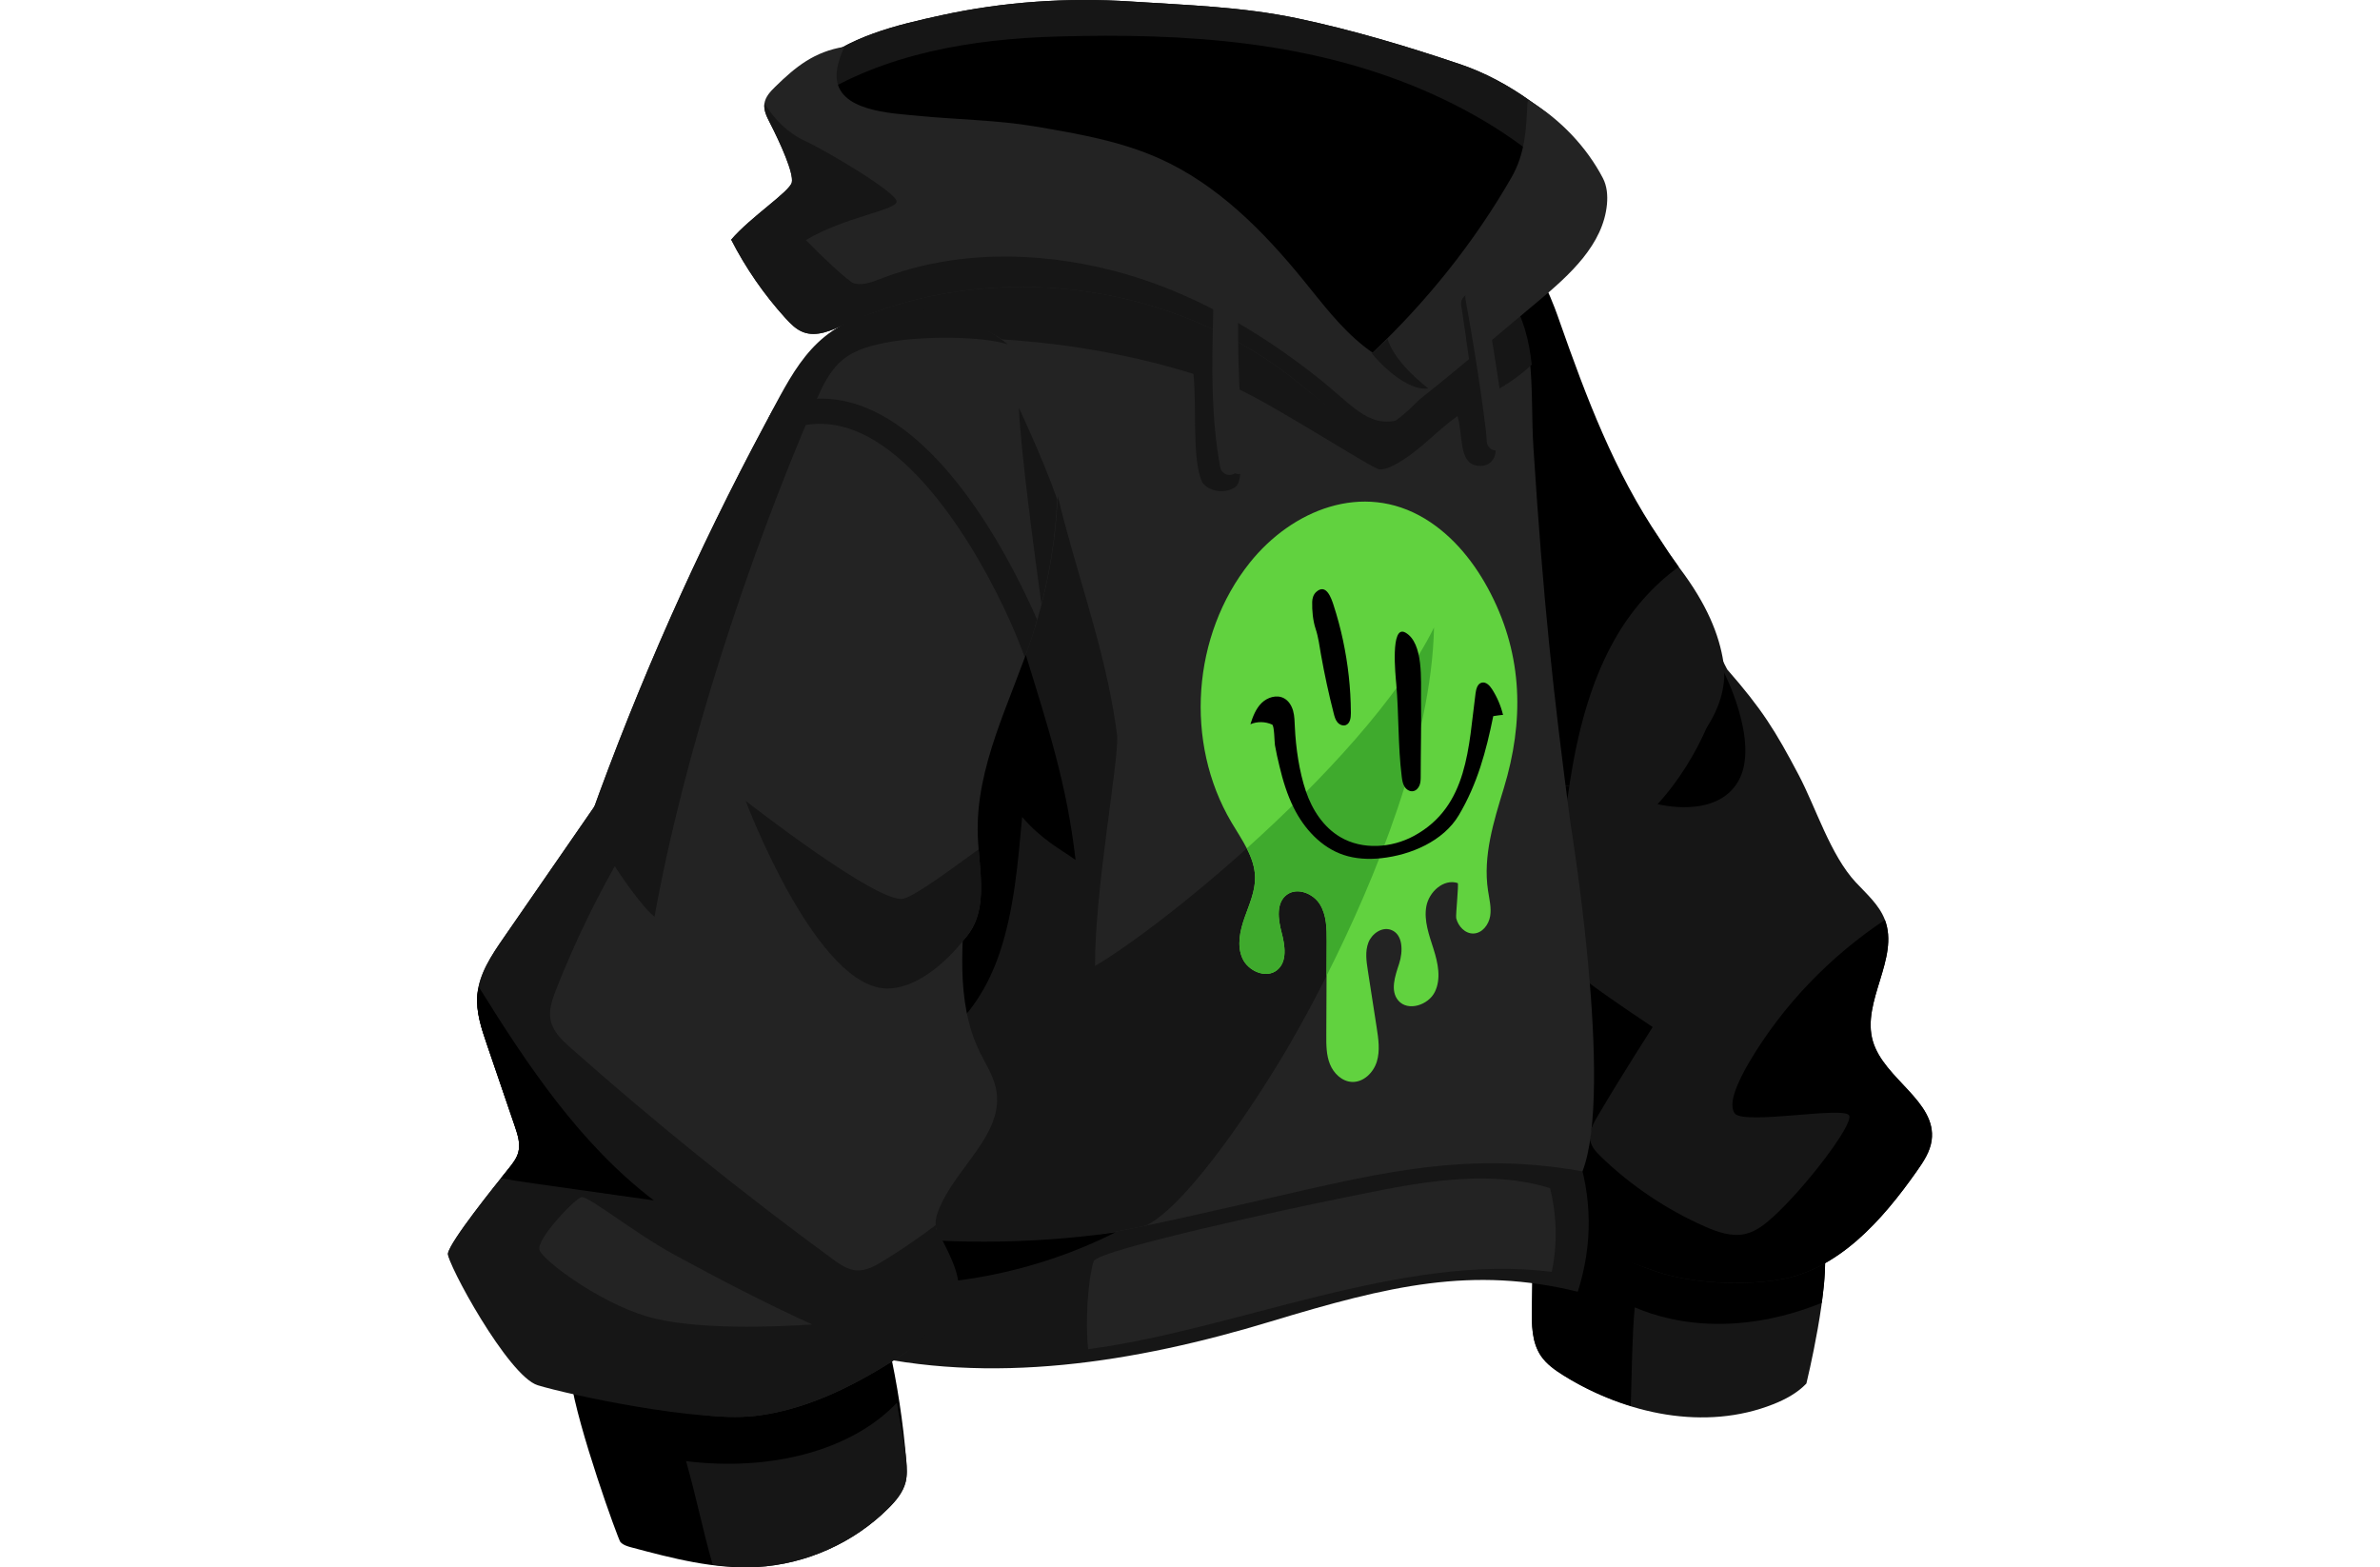 <svg xmlns:xlink="http://www.w3.org/1999/xlink" xmlns="http://www.w3.org/2000/svg" viewBox="-34.432 -91.777 58.245 61.51" width="164" height="108"><!--00001-00750002600042-->
  
  
  

  
  <g><path style="" d="M8.11-40.453c-0.012,0.65-0.012,1.347,0.352,1.886c0.221,0.328,0.556,0.561,0.891,0.771c2.435,1.521,5.554,2.188,8.223,1.13c0.48-0.19,0.948-0.44,1.305-0.814c0,0,0.957-3.926,0.689-5.406c-0.041-0.225-11.393-2.066-11.393-2.066S8.128-41.391,8.11-40.453z" fill="#161616"></path><path d="M12.144-40.467c3.561,1.496,6.973-0.054,7.341-0.179c0-0.001,0-0.002,0-0.002c0.028-0.202,0.051-0.403,0.072-0.599c0.002-0.019,0.004-0.039,0.006-0.057c0.02-0.198,0.035-0.39,0.044-0.573c0.001-0.016,0.001-0.031,0.001-0.047c0.007-0.155,0.008-0.301,0.005-0.439c-0.001-0.039-0.002-0.077-0.004-0.114c-0.007-0.148-0.018-0.289-0.04-0.408c-0.041-0.225-11.393-2.066-11.393-2.066s-0.049,3.56-0.067,4.498c-0.012,0.65-0.012,1.347,0.352,1.886c0.221,0.328,0.556,0.561,0.891,0.771c0.815,0.509,1.71,0.911,2.636,1.196C12.032-37.96,12.041-39.383,12.144-40.467z"></path><path style="" d="M4.267-67.15c-0.621,2.076-0.32,4.297-0.026,6.442c0.321,2.336,0.628,4.692,0.47,7.044c-0.071,1.058-0.233,2.145,0.07,3.163s1.25,1.951,2.318,1.825c-0.179,0.931-0.358,1.862-0.537,2.792c0.581,1.422,4.184,3.245,6.437,4.013c1.37,0.466,3.35,0.55,4.781,0.322c2.347-0.374,4.071-2.331,5.427-4.257c0.263-0.373,0.527-0.768,0.588-1.218c0.207-1.531-1.872-2.407-2.306-3.89c-0.458-1.566,1.059-3.258,0.467-4.78c-0.223-0.574-0.71-0.999-1.133-1.452c-1.001-1.071-1.565-2.931-2.247-4.222c-0.92-1.744-1.436-2.573-2.803-4.137c-0.701-1.328-1.503-3.217-2.546-4.305C10.143-73.033,5.483-71.21,4.267-67.15z" fill="#161616"></path><path d="M23.798-47.024c0.207-1.531-1.872-2.407-2.306-3.89c-0.457-1.559,1.044-3.245,0.471-4.762c-2.148,1.431-3.987,3.329-5.305,5.55c-0.475,0.8-0.879,1.698-0.575,2.062c0.469,0.432,4.339-0.316,4.48,0.073s-1.755,2.856-2.992,3.975c-0.317,0.287-0.664,0.566-1.08,0.664c-0.536,0.126-1.093-0.07-1.597-0.292c-1.498-0.661-2.879-1.587-4.059-2.723c-0.186-0.179-0.376-0.378-0.432-0.63c-0.08-0.359,0.128-0.711,0.315-1.027c0.945-1.601,2.131-3.446,2.131-3.446s-1.67-1.108-2.439-1.689c-0.769-0.582-1.309-1.506-1.282-2.556c0.046-1.784,0.19-3.566,0.467-5.329c0.304-1.939,0.78-3.879,1.738-5.592c0.579-1.036,1.355-1.983,2.286-2.713c-0.129-0.154-0.249-0.315-0.389-0.461c-3.087-3.223-7.748-1.4-8.963,2.66c-0.621,2.076-0.32,4.297-0.026,6.442c0.321,2.336,0.628,4.692,0.47,7.044c-0.071,1.058-0.426,2.321-0.122,3.258s2.061,2.589,2.061,2.589s-0.443,1.438-0.411,2.261c0.581,1.422,4.508,2.917,6.762,3.684c1.37,0.466,3.35,0.55,4.781,0.322c2.347-0.374,4.071-2.331,5.427-4.257C23.472-46.179,23.737-46.573,23.798-47.024z"></path><path d="M15.607-65.474c-0.428,3.055-2.566,5.255-2.566,5.255s2.322,0.611,3.177-0.917C17.073-62.663,15.607-65.474,15.607-65.474z"></path></g><!---0004-00880002300030--><g><path style="" d="M0.201-74.054c-0.098,0.294-0.029,0.614,0.041,0.915c0.332,1.413,0.691,2.82,1.077,4.219c0.419,1.519,0.882,3.055,1.75,4.371c1.455,2.206,4.049,3.613,6.691,3.631c1.532,0.01,3.903-0.644,4.866-1.835c0.708-0.876,1.164-1.947,1-3.027c-0.164-1.08-0.646-2.282-1.73-3.714c-2.212-3.036-3.495-5.784-4.709-9.238c-0.273-0.776-3.598-5.65-6.197-5.108S-2.239-82.084,0.201-74.054z" fill="#161616"></path><path d="M4.001-63.418c0.111,0.114,0.216,0.234,0.333,0.341c0.177,0.161,0.368,0.308,0.559,0.453c0.065,0.049,0.124,0.105,0.19,0.152c0.237,0.169,0.484,0.323,0.737,0.466c0.026,0.015,0.049,0.032,0.075,0.047c1.127,0.623,2.397,0.988,3.685,1.027c0.006-0.037,0.008-0.075,0.013-0.112c0.304-1.939,0.78-3.879,1.738-5.592c0.63-1.127,1.496-2.143,2.539-2.894c-0.261-0.36-0.508-0.726-0.742-1.098c-1.785-2.634-2.881-5.543-3.944-8.568c-0.273-0.776-2.248-6.791-7.614-4.946c-4.274,1.47-1.401,10.701-1.33,11.002c0.332,1.413,0.691,2.82,1.077,4.219c0.21,0.76,0.43,1.523,0.707,2.262c0.277,0.738,0.609,1.451,1.043,2.109c0.179,0.272,0.377,0.531,0.589,0.778C3.765-63.647,3.886-63.536,4.001-63.418z"></path></g><!---0024-00950003700022--><g><path d="M-20.565-88.556c0.092-0.17,0.234-0.348,0.437-0.534c1.369-1.257,3.324-1.709,5.067-2.089c2.441-0.532,4.957-0.701,7.449-0.538c2.2,0.144,4.361,0.204,6.54,0.665c2.151,0.454,4.288,1.094,6.36,1.794c0.983,0.332,1.908,0.836,2.751,1.438c0.396,0.283,0.833,0.588,1.16,0.952c0.109,0.122,0.709,0.714,0.637,0.872c-1.74,3.79-4.458,7.102-7.934,9.405c-6.167-3.589-12.464-7.179-19.276-9.305C-18.518-86.253-21.334-87.129-20.565-88.556z"></path><path style="" d="M9.199-86.868c-0.327-0.364-0.764-0.669-1.16-0.952c-0.843-0.603-1.768-1.106-2.751-1.438c-2.072-0.7-4.209-1.34-6.36-1.794c-2.179-0.46-4.34-0.521-6.54-0.665c-2.491-0.163-5.008,0.006-7.449,0.538c-1.743,0.38-3.699,0.832-5.067,2.089c-0.203,0.186-0.345,0.364-0.437,0.534c-0.197,0.366-0.156,0.696,0.03,0.99c0.119-0.084,0.227-0.184,0.349-0.264c2.842-1.851,6.337-2.419,9.672-2.514c5.046-0.143,10.119,0.172,14.779,2.288c1.097,0.498,2.155,1.088,3.141,1.781c0.649,0.456,1.255,0.981,1.785,1.57c0.227-0.424,0.444-0.854,0.645-1.292C9.908-86.154,9.308-86.746,9.199-86.868z" fill="#161616"></path></g><!---0027-00930004100058--><g><g><path style="" d="M-18.292-45.318c-0.273,1.959-0.47,4.651-0.209,6.612c5.369,1.317,11.059,0.397,16.35-1.206c4.676-1.417,7.918-2.183,12.06-1.171c0.592-1.868,0.571-3.715-0.057-5.572c-5.32-0.982-9.524-0.784-14.813,0.359c-2.26,0.488-4.479,1.167-6.76,1.545C-14.003-44.373-16.097-44.593-18.292-45.318z" fill="#161616"></path><path style="" d="M9.625-59.451c-0.693-5.222-1.072-8.781-1.457-14.762c-0.147-2.281,0.215-4.903-1.419-6.502c-1.233,0.954-2.465,1.909-3.698,2.863c-0.322,0.249-0.658,0.505-1.056,0.592c-0.646,0.14-1.289-0.194-1.87-0.51c-2.44-1.327-4.977-2.542-7.691-3.132c-3.124-0.68-7.51-1.541-10.201,0.818c-1.732,1.518-2.168,4.272-2.25,6.461c-0.094,2.512,0.407,4.994,0.606,7.488c0.368,4.621,1.443,9.65,0.433,14.259c-0.329,1.502-0.766,2.996-0.811,4.533c-0.046,1.537,0.358,3.168,1.47,4.23c5.101,0.985,10.217-0.308,15.285-1.452c4.697-1.06,8.313-2.1,13.128-1.244C11.341-49.007,9.625-59.451,9.625-59.451z" fill="#232323"></path><path style="" d="M-9.038-53.867c-0.005-3.025,0.925-7.968,0.871-9.023c-0.361-2.893-1.326-5.597-2.078-8.414c-0.613-2.294-1.091-5.306-2.994-6.92c-1.238-1.05-3.817-0.99-5.462-0.72c-0.957,1.544-1.25,3.603-1.315,5.322c-0.094,2.512,0.407,4.994,0.606,7.488c0.368,4.621,1.443,9.65,0.433,14.259c-0.329,1.502-0.766,2.996-0.811,4.533c-0.046,1.537,0.358,3.168,1.47,4.23c3.761,0.726,7.53,0.212,11.283-0.566c1.659-0.822,4.379-4.947,5.638-7.117c1.942-3.349,5.545-10.616,5.665-16.355C1.829-62.197-6.026-55.646-9.038-53.867z" fill="#161616"></path><path style="" d="M7.282-80.064c-1.26,0.865-2.521,1.729-3.781,2.594c-0.427,0.293-0.871,0.593-1.38,0.691c-0.539,0.103-1.092-0.032-1.62-0.178c-1.333-0.367-3.19-1.878-4.476-2.387c-2.152-0.851-3.698-0.829-5.95-1.36c-1.336-0.315-2.715-0.424-4.086-0.355c-0.506,0.215-2.195,0.507-2.838,0.837c-0.681,0.35-1.669,1.05-2.065,1.909c4.39-0.486,9.238-0.191,13.741,1.21c0.131,1.295-0.063,3.348,0.331,4.224c0.134,0.298,0.809,0.56,1.307,0.218s-0.059-2.58-0.004-3.905c1.443,0.625,5.41,3.202,5.664,3.21c0.261,0.009,0.504-0.123,0.731-0.254c0.892-0.516,1.491-1.242,2.331-1.839c0.227,0.737,0.04,1.809,0.74,1.941c0.548,0.103,0.764-0.314,0.76-0.591c-0.01-0.726-0.089-1.411-0.245-2.23c0.394-0.171,1.095-0.599,1.661-1.138C7.999-78.414,7.777-79.312,7.282-80.064z" fill="#161616"></path><path style="" d="M10.894-84.787c-0.63-1.211-1.668-2.303-2.843-3.011c-0.025-0.015-0.055-0.03-0.082-0.017c-0.028,0.014-0.033,0.051-0.035,0.082c-0.048,1.042-0.094,1.991-0.628,2.922c-1.462,2.546-3.317,4.857-5.449,6.874c-0.122-0.083-0.242-0.171-0.356-0.263c-0.915-0.729-1.625-1.678-2.364-2.586c-1.57-1.927-3.374-3.751-5.642-4.768c-1.529-0.686-3.201-0.974-4.853-1.256c-1.529-0.261-3.093-0.27-4.634-0.423c-1.02-0.101-3.19-0.168-3.186-1.572c0.001-0.395,0.145-0.774,0.303-1.136c-1.178,0.191-1.902,0.775-2.72,1.576c-0.187,0.183-0.378,0.389-0.416,0.648c-0.038,0.259,0.086,0.511,0.205,0.744c0.435,0.844,0.942,1.987,0.87,2.349c-0.072,0.362-1.618,1.359-2.381,2.253c0.571,1.115,1.289,2.154,2.131,3.081c0.202,0.222,0.421,0.445,0.702,0.55c0.527,0.197,1.102-0.068,1.614-0.302c5.781-2.64,13.034-1.677,17.926,2.379c0.583,0.484,1.177,0.953,1.834,1.33c0.945,0.542,1.317,0.738,2.817-0.775c1.345-1.053,3.31-2.733,4.655-3.854c1.227-1.024,2.548-2.217,2.693-3.808C11.086-84.117,11.055-84.478,10.894-84.787z" fill="#232323"></path><path d="M-15.564-50.749c0.151-0.08,0.297-0.17,0.437-0.267c1.152-0.801,1.915-2.068,2.358-3.399c0.565-1.697,0.708-3.53,0.872-5.298c0.786,0.904,1.476,1.242,2.097,1.686c-0.343-2.98-1.076-5.2-1.961-8.072c-0.12-0.388-0.24-0.782-0.255-1.188c-0.018-0.488,0.118-0.966,0.224-1.442c0.59-2.654,0.264-6.982-1.894-8.923c-1.2-1.079-2.879-1.431-4.485-1.583c-0.106-0.01-0.213-0.015-0.319-0.023c-1.127,1.569-1.456,3.798-1.526,5.637c-0.094,2.512,0.407,4.994,0.606,7.488c0.215,2.695,0.643,5.37,0.797,8.07c0.092,1.617-0.07,3.276-0.187,4.902c-0.058,0.803-0.116,1.588,0.489,2.219c0.401,0.417,1.01,0.596,1.587,0.551C-16.318-50.424-15.926-50.557-15.564-50.749z"></path><path style="" d="M-0.279-76.945c-2.406-1.906-5.104-3.457-8.078-4.218s-6.192-0.787-9.058,0.313c-0.347,0.133-0.717,0.285-1.078,0.195c-0.22-0.055-1.433-1.223-1.892-1.701c1.502-0.9,3.52-1.165,3.563-1.503s-2.729-1.985-3.589-2.383c-0.672-0.311-1.216-0.847-1.597-1.481c0,0.002-0.001,0.004-0.002,0.006c-0.038,0.259,0.086,0.511,0.205,0.744c0.435,0.844,0.942,1.987,0.87,2.349c-0.072,0.362-1.618,1.359-2.381,2.253c0.571,1.115,1.289,2.154,2.131,3.081c0.202,0.222,0.421,0.445,0.702,0.55c0.527,0.197,1.102-0.068,1.614-0.302c5.781-2.64,13.034-1.677,17.926,2.379c0.583,0.484,1.529,1.304,2.187,1.681c0.286,0.164,0.614,0.268,0.872,0.2c0.401-0.105,0.684-0.478,0.711-0.5C1.656-75.007,1.042-75.898-0.279-76.945z" fill="#161616"></path><path style="" d="M-3.756-73.136c-0.177,0-0.335-0.126-0.368-0.307c-0.37-1.997-0.323-3.983-0.279-5.905l0.021-0.974c0.003-0.207,0.156-0.331,0.381-0.369c0.207,0.003,0.372,0.174,0.369,0.381l-0.021,0.979c-0.044,1.883-0.089,3.83,0.266,5.75c0.038,0.204-0.097,0.399-0.3,0.437C-3.711-73.138-3.734-73.136-3.756-73.136z" fill="#232323"></path><path style="" d="M-3.393-73.172c-0.177,0-0.334-0.126-0.368-0.307c-0.394-2.119-0.442-4.002-0.399-7.175c0.003-0.206,0.17-0.37,0.375-0.37c0.001,0,0.003,0,0.005,0c0.208,0.003,0.373,0.173,0.37,0.38c-0.042,3.123,0.004,4.971,0.387,7.028c0.038,0.204-0.097,0.399-0.3,0.437C-3.347-73.174-3.37-73.172-3.393-73.172z" fill="#232323"></path><path style="" d="M6.399-73.962c-0.003,0-0.007,0-0.011,0c-0.207-0.006-0.37-0.179-0.364-0.386c0.008-0.255-0.223-2.357-0.69-5.464c-0.031-0.205,0.11-0.396,0.315-0.426c0.199-0.03,0.396,0.11,0.426,0.315c0.432,2.87,0.71,5.211,0.699,5.598C6.768-74.123,6.601-73.962,6.399-73.962z" fill="#161616"></path><path style="" d="M6.712-74.095c-0.207,0-0.375-0.168-0.375-0.375c0-0.299-0.316-2.719-0.838-5.586c-0.037-0.204,0.098-0.399,0.302-0.436C6-80.525,6.199-80.394,6.237-80.19c0.527,2.899,0.85,5.351,0.85,5.72C7.087-74.263,6.919-74.095,6.712-74.095z" fill="#232323"></path><path style="" d="M1.829-77.904c0.671,0.808,1.595,1.473,2.212,1.37c-1.439-1.131-1.595-1.944-1.595-1.944L1.829-77.904z" fill="#161616"></path><path style="" d="M8.887-41.862c0.229-1.077,0.201-2.217-0.066-3.285c-2.768-0.866-5.949-0.055-8.714,0.5c-0.824,0.165-9.058,1.906-9.199,2.372c-0.234,0.769-0.328,2.411-0.215,3.446C-3.572-39.572,3.035-42.618,8.887-41.862z" fill="#232323"></path><path d="M-18.505-43.391c-0.054,0.631-0.092,1.281-0.108,1.926c3.526,0.368,7.212-0.356,10.376-1.947C-11.636-42.928-15.102-42.931-18.505-43.391z"></path></g><g><g><path style="" d="M-2.96-69.698c-2.271,2.84-2.572,7.066-0.725,10.19c0.406,0.687,0.921,1.374,0.929,2.17c0.006,0.546-0.231,1.06-0.412,1.576c-0.181,0.515-0.307,1.096-0.085,1.595c0.222,0.499,0.925,0.809,1.355,0.466c0.418-0.333,0.316-0.974,0.181-1.486s-0.222-1.16,0.208-1.477c0.406-0.3,1.031-0.051,1.296,0.375c0.265,0.426,0.271,0.956,0.269,1.455c-0.005,1.225-0.011,2.451-0.016,3.676c-0.002,0.387-0.002,0.785,0.143,1.145c0.145,0.36,0.47,0.677,0.862,0.696c0.455,0.022,0.846-0.367,0.978-0.797c0.131-0.43,0.063-0.893-0.006-1.337c-0.116-0.746-0.232-1.492-0.347-2.238c-0.057-0.366-0.112-0.751,0.022-1.097s0.526-0.625,0.88-0.501c0.484,0.17,0.484,0.848,0.326,1.331c-0.158,0.482-0.363,1.064-0.029,1.449c0.378,0.437,1.177,0.175,1.431-0.342s0.123-1.131-0.05-1.679c-0.173-0.548-0.387-1.116-0.284-1.68c0.103-0.565,0.677-1.093,1.23-0.913c0.051,0.016-0.084,1.271-0.058,1.379c0.076,0.317,0.351,0.613,0.681,0.601c0.344-0.013,0.596-0.348,0.652-0.683c0.054-0.334-0.035-0.673-0.085-1.008c-0.204-1.35,0.223-2.707,0.621-4.014c0.794-2.609,0.752-5.167-0.514-7.635c-0.602-1.174-1.451-2.255-2.589-2.943C1.464-72.896-1.309-71.762-2.96-69.698z" fill="#61D23F"></path></g><path style="" d="M-3.082-58.483c0.186,0.363,0.322,0.74,0.327,1.145c0.006,0.546-0.231,1.06-0.412,1.576c-0.181,0.515-0.307,1.096-0.085,1.595c0.222,0.499,0.925,0.809,1.355,0.466c0.418-0.333,0.316-0.974,0.181-1.486c-0.135-0.512-0.222-1.16,0.208-1.477c0.406-0.3,1.031-0.051,1.296,0.375c0.265,0.426,0.271,0.956,0.269,1.455c-0.002,0.45-0.004,0.9-0.006,1.35c1.895-3.753,4.121-9.174,4.216-13.667C2.908-64.389-0.134-61.134-3.082-58.483z" fill="#3FAA2D"></path><g><path d="M1.004-63.83c0,0.016,0,0.032,0,0.048c0.001,0.18-0.032,0.403-0.204,0.463c-0.117,0.041-0.251-0.022-0.328-0.118s-0.11-0.219-0.14-0.337c-0.196-0.764-0.363-1.535-0.501-2.311c-0.06-0.34-0.1-0.68-0.208-1.005c-0.11-0.33-0.146-0.724-0.137-1.07c0.004-0.141,0.05-0.286,0.154-0.382c0.393-0.362,0.596,0.242,0.682,0.505c0.149,0.458,0.274,0.922,0.374,1.393C0.893-65.719,0.998-64.775,1.004-63.83z"></path><path d="M2.999-61.308c0.017,0.134,0.035,0.272,0.103,0.39c0.068,0.118,0.199,0.21,0.335,0.192c0.123-0.016,0.219-0.12,0.263-0.234c0.044-0.114,0.045-0.24,0.045-0.362c0-1.016,0.028-2.032,0.013-3.048c-0.01-0.677,0.106-2.174-0.612-2.58c-0.604-0.342-0.388,1.702-0.36,2.021C2.891-63.714,2.85-62.501,2.999-61.308z"></path><path d="M5.898-64.574c-0.28,2.08-0.275,4.434-2.411,5.598c-0.885,0.482-2.029,0.561-2.898,0.05c-0.661-0.389-1.102-1.07-1.347-1.79c-0.267-0.786-0.399-1.711-0.437-2.536c-0.01-0.211-0.011-0.424-0.068-0.628c-0.057-0.203-0.176-0.4-0.365-0.498c-0.283-0.147-0.649-0.031-0.874,0.193c-0.226,0.224-0.341,0.531-0.437,0.831c0.27-0.116,0.585-0.108,0.852,0.013c0.09,0.04,0.09,0.689,0.111,0.808c0.048,0.278,0.112,0.554,0.178,0.828c0.133,0.558,0.301,1.112,0.559,1.629c0.408,0.82,1.076,1.555,1.953,1.85c0.471,0.158,0.981,0.182,1.476,0.13c1.166-0.124,2.448-0.67,3.053-1.693c0.729-1.233,1.067-2.499,1.349-3.883c0.037-0.006,0.382-0.06,0.385-0.044c-0.086-0.36-0.234-0.706-0.435-1.018c-0.091-0.142-0.237-0.294-0.402-0.252C5.974-64.946,5.921-64.742,5.898-64.574z"></path></g></g></g><!---0038-00690002800041--><g><path d="M-27.665-31.262c0.11,0.123,0.279,0.171,0.438,0.214c1.611,0.429,3.255,0.861,4.919,0.769c1.927-0.107,3.805-0.946,5.169-2.312c0.29-0.29,0.566-0.619,0.667-1.017c0.069-0.273,0.05-0.56,0.028-0.84c-0.123-1.509-0.351-3.01-0.683-4.488c-2.856-0.031-5.715,0.121-8.552,0.454c-1.39,0.163-3.779-0.85-3.937,0.82C-29.345-35.759-27.75-31.357-27.665-31.262z"></path><path style="" d="M-26.236-63.231c-0.807,0.735-1.436,1.642-2.057,2.54c-1.317,1.905-2.634,3.809-3.95,5.714c-0.475,0.687-0.966,1.416-1.036,2.248c-0.056,0.662,0.161,1.313,0.376,1.941c0.365,1.07,0.73,2.14,1.096,3.211c0.112,0.329,0.226,0.681,0.139,1.017c-0.064,0.247-0.228,0.454-0.388,0.652c-0.555,0.688-2.288,2.843-2.375,3.322c-0.064,0.347,2.432,4.364,4.663,5.022s5.188,1.641,7.495,1.343c2.062-0.266,3.976-1.273,5.715-2.412c1.451-0.95,1.354-4.702,1.293-4.906c-0.072-0.241-0.007-0.501,0.084-0.736c0.652-1.683,2.615-2.999,2.259-4.769c-0.105-0.521-0.41-0.976-0.642-1.454c-0.98-2.017-0.662-4.386-0.521-6.625c0.141-2.238-0.027-4.75-1.653-6.294C-18.339-65.886-23.699-65.54-26.236-63.231z" fill="#232323"></path><path style="" d="M-15.266-43.538c-0.017-0.055-0.005-0.112-0.009-0.169c-0.667,0.504-1.357,0.977-2.069,1.414c-0.324,0.199-0.679,0.398-1.059,0.371c-0.351-0.025-0.656-0.24-0.939-0.448c-3.547-2.597-6.973-5.359-10.263-8.274c-0.336-0.298-0.689-0.626-0.79-1.064c-0.097-0.418,0.057-0.85,0.214-1.249c0.734-1.862,1.612-3.668,2.624-5.395c0.602,0.454,1.204,0.908,1.807,1.362c0.458-2.536,1.032-5.05,1.714-7.534c-0.841,0.315-1.601,0.747-2.2,1.292c-0.807,0.735-1.436,1.642-2.057,2.54c-1.317,1.905-2.634,3.809-3.95,5.714c-0.475,0.687-0.966,1.416-1.036,2.248c-0.056,0.662,0.161,1.313,0.376,1.941c0.365,1.07,0.73,2.14,1.096,3.21c0.112,0.329,0.226,0.681,0.139,1.017c-0.064,0.247-0.228,0.454-0.388,0.652c-0.555,0.688-2.288,2.843-2.375,3.322c-0.064,0.347,2.362,4.818,3.522,5.175s6.329,1.488,8.636,1.191c2.062-0.266,3.976-1.273,5.715-2.412c0.826-0.541,1.883-1.86,2.115-2.438C-14.212-41.649-14.92-42.911-15.266-43.538z" fill="#161616"></path><path style="" d="M-20.137-39.798c-1.292,0.086-4.648,0.245-6.523-0.326s-3.996-2.156-4.173-2.579s1.447-2.093,1.65-2.093c0.345,0,2.042,1.394,3.646,2.266C-23.707-41.535-22.094-40.695-20.137-39.798z" fill="#232323"></path><path style="" d="M-25.087-34.435c0.427,1.508,0.618,2.559,1.045,4.067c0.576,0.073,1.153,0.12,1.735,0.088c1.927-0.107,3.805-0.946,5.169-2.311c0.29-0.29,0.566-0.619,0.667-1.017c0.069-0.273,0.05-0.56,0.028-0.84c-0.048-0.595-0.286-1.688-0.367-2.28C-18.615-34.824-21.821-34.026-25.087-34.435z" fill="#161616"></path><path d="M-32.057-45.908c-0.078,0.097-0.183,0.228-0.3,0.374c0.442,0.075,0.886,0.143,1.329,0.206c1.559,0.221,3.119,0.441,4.678,0.662c-2.887-2.201-4.941-5.275-6.866-8.37c-0.021,0.102-0.054,0.201-0.063,0.306c-0.056,0.662,0.161,1.313,0.376,1.941c0.365,1.07,0.73,2.14,1.096,3.211c0.112,0.329,0.226,0.681,0.139,1.017C-31.733-46.313-31.897-46.107-32.057-45.908z"></path></g><!---0032-00830002500033--><g><path style="" d="M-28.848-59.674c0.993,2.502,3.028,4.572,5.512,5.609s5.387,1.026,7.864-0.028c0.546-0.232,1.089-0.527,1.449-0.999c0.805-1.056,0.438-2.542,0.386-3.869c-0.106-2.739,1.292-5.274,2.145-7.879c0.633-1.933,0.974-3.961,1.007-5.995c0.029-1.763-0.231-3.662-1.429-4.956c-1.547-1.671-4.024-1.797-6.12-1.498c-1.702,0.243-2.896,2.183-3.953,4.158C-24.652-70.157-26.947-64.986-28.848-59.674z" fill="#232323"></path><path style="" d="M-26.325-55.798c1.177-6.523,3.682-14.101,6.313-20.186c0.268-0.62,0.561-1.26,1.086-1.685c0.513-0.415,1.184-0.572,1.833-0.689c1.293-0.233,3.61-0.234,4.634,0.096c-1.301-1.076-3.436-1.718-5.431-1.18c-2.299,0.62-3.04,2.336-4.098,4.311c-2.663,4.974-4.959,10.145-6.859,15.457C-28.693-58.812-26.927-56.253-26.325-55.798z" fill="#161616"></path><path style="" d="M-14.023-55.093c0.702-0.921,0.512-2.169,0.418-3.353c-0.972,0.701-2.475,1.831-2.956,1.938c-0.995,0.221-6.186-3.839-6.186-3.839s2.823,7.522,5.652,7.362C-15.637-53.067-14.382-54.621-14.023-55.093z" fill="#161616"></path><path style="" d="M-18.101-75.806c-1.195-0.465-2.389-0.425-3.556,0.072c-0.064,0.115-0.127,0.231-0.19,0.347l0.333,0.665c1.013-0.508,2.011-0.557,3.051-0.152c3.043,1.185,5.6,6.089,6.526,8.516l0.144,0.378c0.105-0.286,0.208-0.573,0.302-0.861c0.067-0.205,0.117-0.415,0.178-0.622C-12.151-69.388-14.635-74.456-18.101-75.806z" fill="#161616"></path><path style="" d="M-11.14-68.07c0.348-1.344,0.551-2.722,0.619-4.108c-0.562-1.605-1.505-3.597-1.505-3.597C-11.951-74.016-11.363-69.675-11.14-68.07z" fill="#161616"></path></g></svg>
